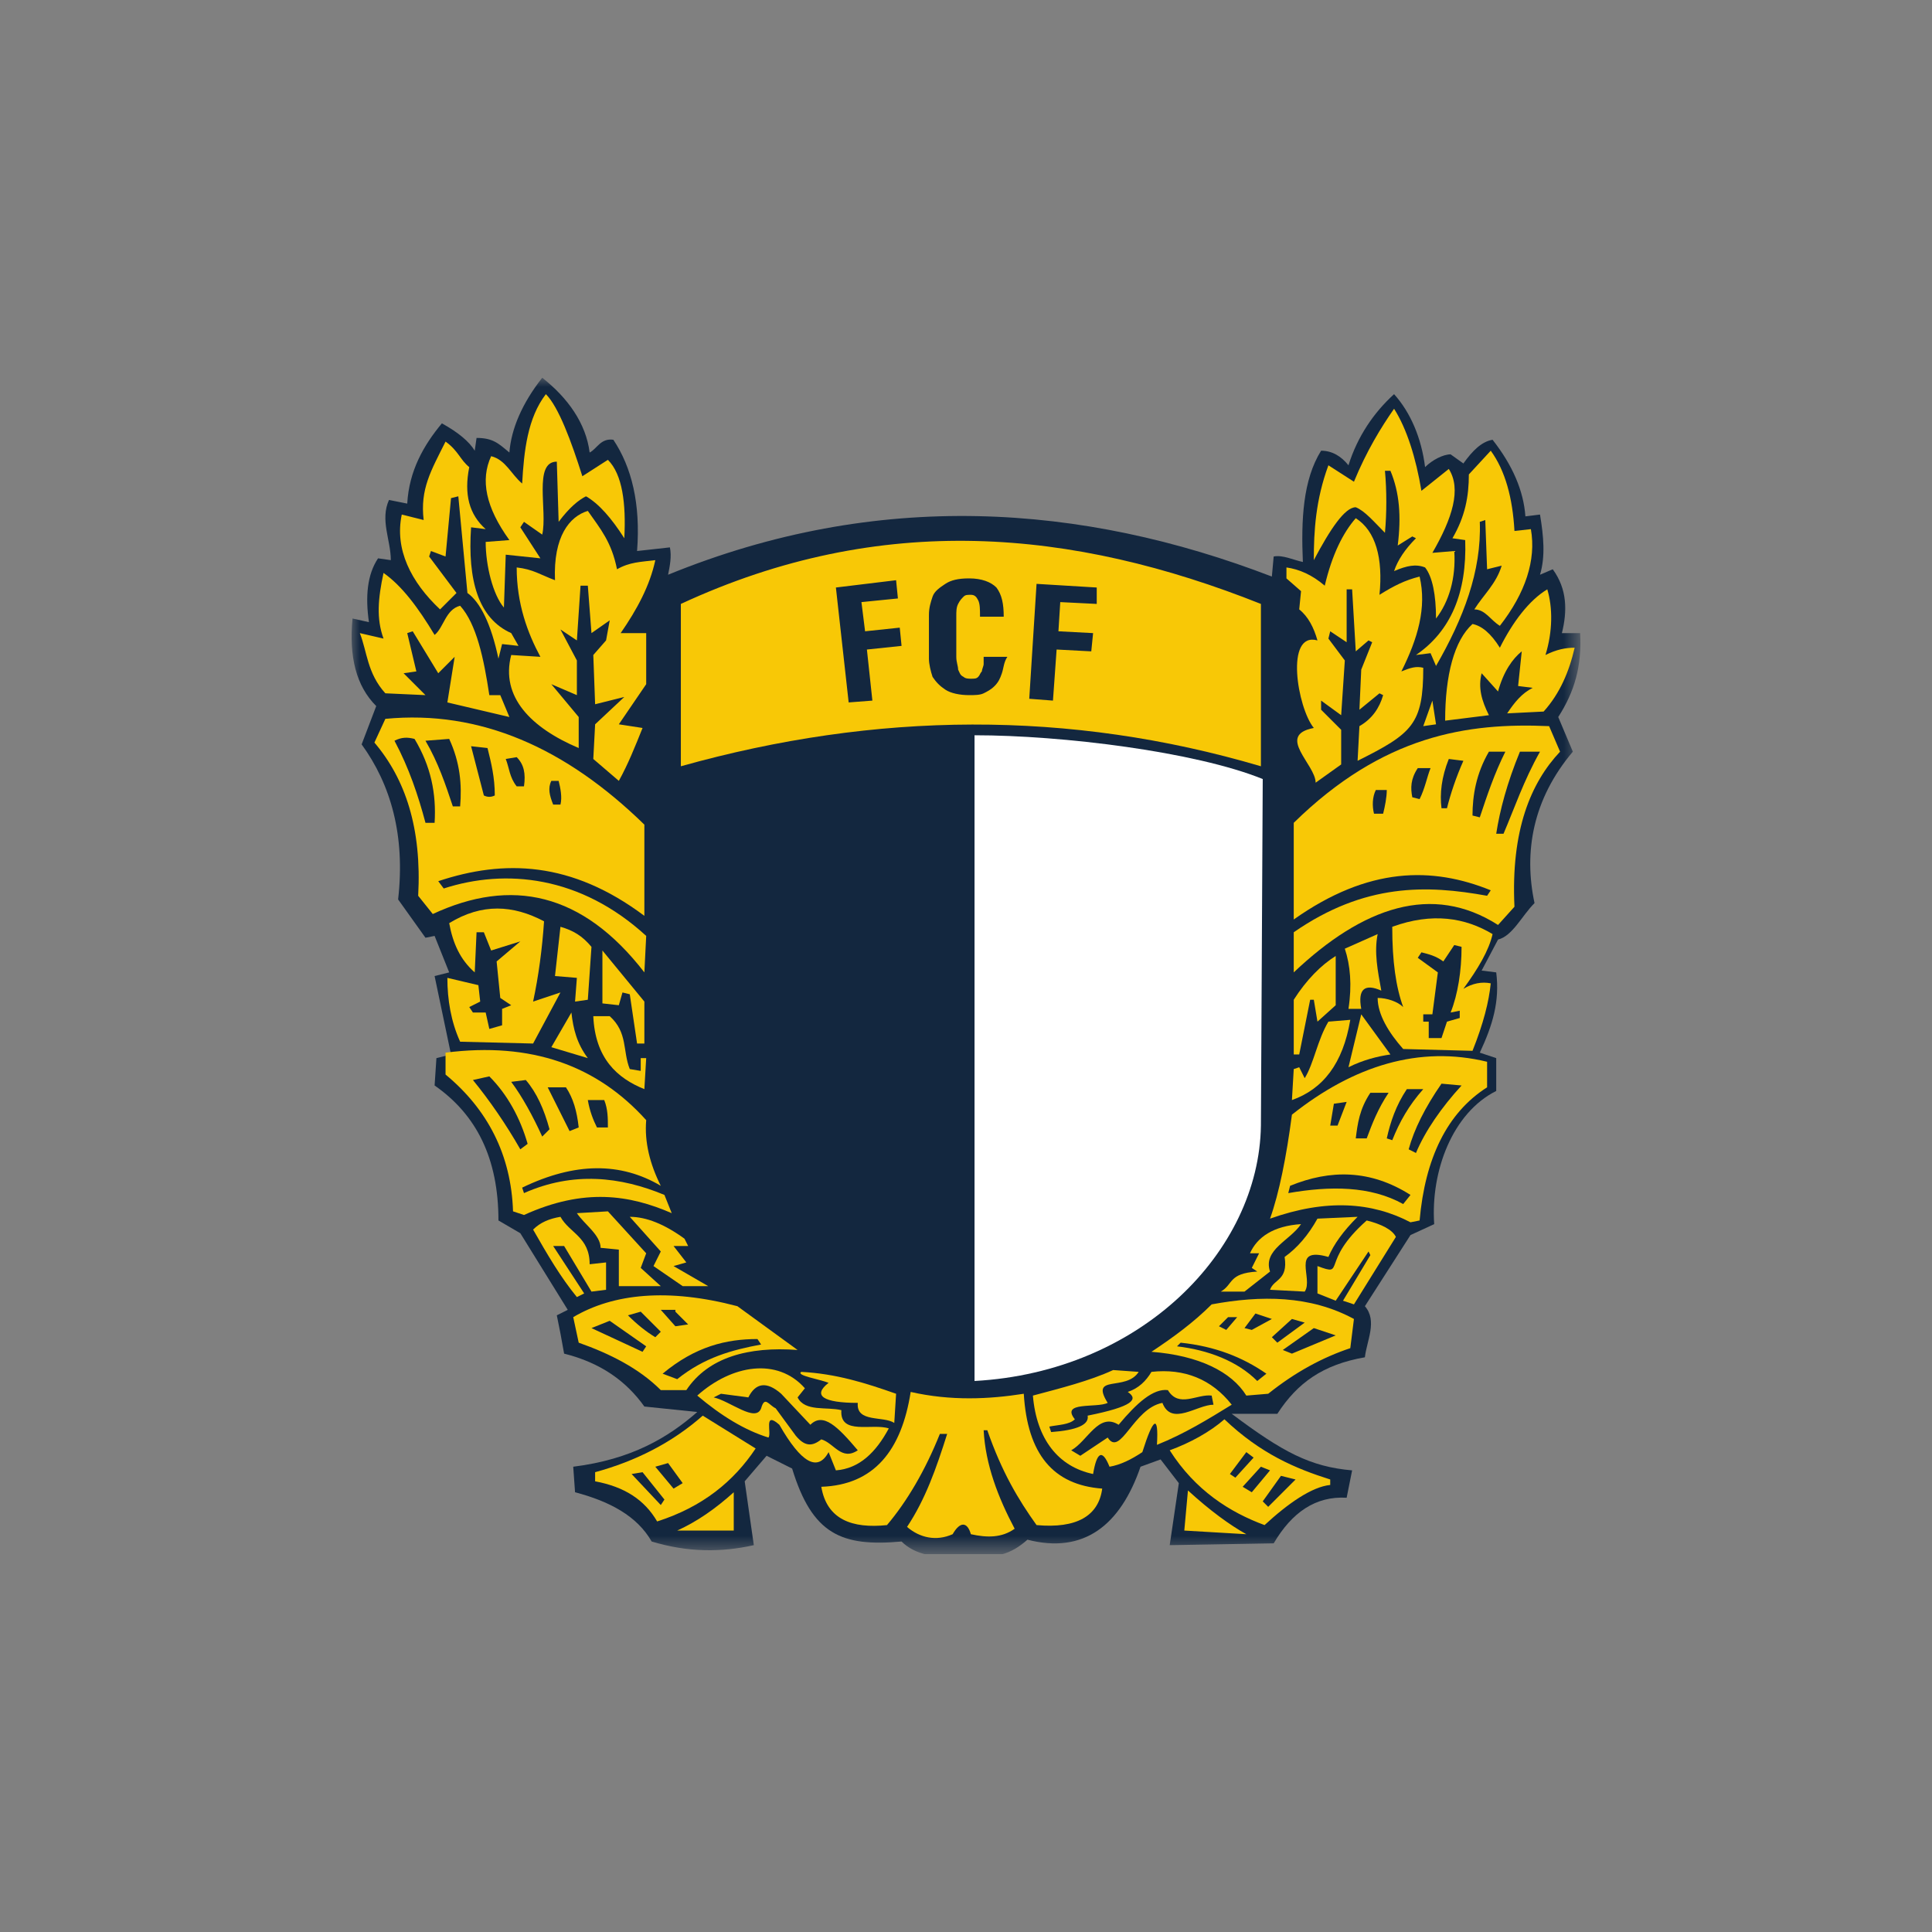 <?xml version="1.0" encoding="UTF-8" standalone="no"?>
<svg
   xmlns:dc="http://purl.org/dc/elements/1.1/"
   xmlns:cc="http://creativecommons.org/ns#"
   xmlns:rdf="http://www.w3.org/1999/02/22-rdf-syntax-ns#"
   xmlns:svg="http://www.w3.org/2000/svg"
   xmlns="http://www.w3.org/2000/svg"
   xmlns:xlink="http://www.w3.org/1999/xlink"
   xmlns:sodipodi="http://sodipodi.sourceforge.net/DTD/sodipodi-0.dtd"
   xmlns:inkscape="http://www.inkscape.org/namespaces/inkscape"
   version="1.1"
   id="Layer_1"
   x="0"
   y="0"
   viewBox="0 0 700 700"
   xml:space="preserve"
   enable-background="new 0 0 67.5 64.5"
   sodipodi:docname="fc-famalicao.svg"
   width="700"
   height="700"
   inkscape:export-filename="G:\Users\suitedoalex\sites\fc-famalicao-logo-0.png"
   inkscape:export-xdpi="561.73712"
   inkscape:export-ydpi="561.73712"
   inkscape:version="0.92.4 (5da689c313, 2019-01-14)"><rect x="0" y="0" width="700" height="700" fill="#808080" stroke="none"/><sodipodi:namedview
     pagecolor="#ffffff"
     bordercolor="#666666"
     borderopacity="1"
     objecttolerance="10"
     gridtolerance="10"
     guidetolerance="10"
     inkscape:pageopacity="0"
     inkscape:pageshadow="2"
     inkscape:window-width="1600"
     inkscape:window-height="837"
     id="namedview81"
     showgrid="false"
     inkscape:zoom="0.32340543"
     inkscape:cx="-9.404599"
     inkscape:cy="250.75477"
     inkscape:window-x="-8"
     inkscape:window-y="-8"
     inkscape:window-maximized="1"
     inkscape:current-layer="Layer_1" /><style
     id="style2">.st10{clip-path:url(#SVGID_4_);fill:#f8c806}</style><defs
     id="defs5"><path
       id="SVGID_1_"
       d="M 0,0 H 67.5 V 64.5 H 0 Z"
       inkscape:connector-curvature="0" /></defs><clipPath
     id="SVGID_2_"><use
       xlink:href="#SVGID_1_"
       overflow="visible"
       id="use7"
       style="overflow:visible"
       x="0"
       y="0"
       width="100%"
       height="100%" /></clipPath><g
     clip-path="url(#SVGID_2_)"
     id="g78"
     transform="matrix(6.609,0,0,6.609,127.063,136.863)"
     inkscape:export-filename="G:\Users\suitedoalex\sites\fc-famalicao-logo-4.png"
     inkscape:export-xdpi="86.252098"
     inkscape:export-ydpi="86.252098"><defs
       id="defs11"><path
         id="SVGID_3_"
         d="M 0,0 H 67.5 V 64.5 H 0 Z"
         inkscape:connector-curvature="0" /></defs><clipPath
       id="SVGID_4_"><use
         xlink:href="#SVGID_3_"
         overflow="visible"
         id="use13"
         style="overflow:visible"
         x="0"
         y="0"
         width="100%"
         height="100%" /></clipPath><defs
       id="defs19"><filter
         id="Adobe_OpacityMaskFilter"
         filterUnits="userSpaceOnUse"
         x="0"
         y="0"
         width="67.5"
         height="64.5"><feColorMatrix
           values="1 0 0 0 0 0 1 0 0 0 0 0 1 0 0 0 0 0 1 0"
           id="feColorMatrix16" /></filter></defs><mask
       maskUnits="userSpaceOnUse"
       x="0"
       y="0"
       width="67.5"
       height="64.5"
       id="SVGID_5_"><g
         id="g31"
         style="filter:url(#Adobe_OpacityMaskFilter)"><defs
           id="defs22"><path
             id="SVGID_6_"
             d="M 0,0 H 67.5 V 64.5 H 0 Z"
             inkscape:connector-curvature="0" /></defs><clipPath
           id="SVGID_7_"
           clip-path="url(#SVGID_4_)"><use
             xlink:href="#SVGID_6_"
             overflow="visible"
             id="use24"
             style="overflow:visible"
             x="0"
             y="0"
             width="100%"
             height="100%" /></clipPath><path
           clip-path="url(#SVGID_7_)"
           d="M -0.1,0 H 67.6 V 64.7 H -0.1 Z"
           id="path27"
           inkscape:connector-curvature="0" /><path
           clip-path="url(#SVGID_7_)"
           d="M 0,0 H 67.5 V 64.5 H 0 Z"
           id="path29"
           inkscape:connector-curvature="0"
           style="fill:#ffffff" /></g></mask><g
       clip-path="url(#SVGID_4_)"
       mask="url(#SVGID_5_)"
       id="g42"><defs
         id="defs35"><path
           id="SVGID_8_"
           d="M 0,0 H 67.5 V 64.5 H 0 Z"
           inkscape:connector-curvature="0" /></defs><clipPath
         id="SVGID_9_"><use
           xlink:href="#SVGID_8_"
           overflow="visible"
           id="use37"
           style="overflow:visible"
           x="0"
           y="0"
           width="100%"
           height="100%" /></clipPath><path
         d="m 10.5,0 c 1.4,1.1 2.4,2.5 2.6,4.1 0.4,-0.2 0.6,-0.8 1.3,-0.7 1,1.5 1.5,3.5 1.3,6.1 l 1.8,-0.2 c 0.1,0.5 0,1 -0.1,1.5 11.5,-4.7 22.7,-3.9 33.1,0.1 l 0.1,-1.1 c 0.5,-0.1 1.1,0.2 1.6,0.3 -0.1,-2.3 0,-4.5 1,-6.1 0.6,0 1.1,0.3 1.5,0.8 0.5,-1.6 1.4,-2.9 2.5,-3.9 0.9,1 1.5,2.4 1.7,4 0.4,-0.4 1,-0.7 1.4,-0.7 L 61,4.7 c 0.5,-0.7 1,-1.2 1.6,-1.3 1.1,1.4 1.7,2.8 1.8,4.2 l 0.8,-0.1 c 0.2,1.2 0.3,2.3 0,3.3 l 0.7,-0.3 c 0.8,1.1 0.8,2.3 0.5,3.5 h 1 c 0.1,1.8 -0.3,3.2 -1.2,4.6 l 0.8,1.9 c -2.2,2.6 -2.7,5.5 -2.1,8.3 -0.7,0.7 -1.2,1.8 -2,2 l -0.9,1.7 0.8,0.1 c 0.2,1.6 -0.2,2.9 -0.9,4.4 l 0.9,0.3 v 1.8 c -2.4,1.2 -3.6,4.4 -3.4,7.3 l -1.3,0.6 -2.5,3.9 c 0.7,0.8 0.1,1.9 0,2.8 -2.3,0.4 -3.7,1.4 -4.8,3.1 h -2.5 c 2.8,2.1 4.3,2.9 6.6,3.1 l -0.3,1.5 c -1.7,-0.1 -3,0.8 -4,2.5 l -5.7,0.1 0.5,-3.4 -1,-1.3 -1.1,0.4 c -1.1,3.2 -3.1,4.8 -6.2,4 -0.9,0.8 -1.8,1.1 -3.4,0.8 -1.6,0.3 -2.8,0 -3.5,-0.7 -3.3,0.3 -4.9,-0.4 -6,-4 l -1.4,-0.7 -1.2,1.4 0.5,3.5 c -1.8,0.4 -3.6,0.4 -5.6,-0.2 -0.8,-1.4 -2.3,-2.2 -4.2,-2.7 l -0.1,-1.4 c 3.2,-0.4 5.2,-1.6 6.8,-3 L 16.1,56.4 C 15.1,55 13.7,54 11.7,53.5 l -0.2,-1.1 -0.2,-1 0.6,-0.3 L 9.3,46.9 8.1,46.2 C 8.1,42.8 6.9,40.4 4.6,38.8 L 4.7,37.3 5.5,37.1 4.6,32.8 5.4,32.6 4.6,30.6 4.1,30.7 2.6,28.6 C 3,25.1 2.2,22.3 0.6,20.1 L 1.4,18 C 0.3,16.9 -0.1,15.3 0.1,13.2 L 1,13.4 C 0.8,12 0.9,10.8 1.5,9.9 L 2.2,10 C 2.2,8.9 1.6,7.8 2.1,6.7 l 1,0.2 C 3.2,5.1 4,3.7 5,2.5 5.9,3 6.5,3.5 6.8,4 L 6.9,3.3 C 7.8,3.3 8.1,3.6 8.7,4.1 8.8,2.8 9.4,1.4 10.5,0"
         clip-path="url(#SVGID_9_)"
         id="path40"
         inkscape:connector-curvature="0"
         style="fill:#13273f" /></g><path
       d="M 34.2,55 C 43.3,54.5 49.8,47.9 49.9,41 L 50,22 C 46.3,20.5 39,19.6 34.2,19.6 Z"
       clip-path="url(#SVGID_4_)"
       id="path44"
       inkscape:connector-curvature="0"
       style="fill:#ffffff" /><path
       d="m 18.9,51.3 0.4,0.6 0.5,-0.2 -0.3,-0.5 z m -1,7.8 0.7,0.9 0.4,-0.3 -0.7,-1 z"
       clip-path="url(#SVGID_4_)"
       id="path46"
       inkscape:connector-curvature="0"
       style="fill:#004997" /><path
       class="st10"
       d="m 11,36.7 2,0.6 c -0.6,-0.8 -0.8,-1.6 -0.9,-2.5 z m 5.1,-4.1 0.1,-2 C 12.6,27.3 8.5,26.9 5.1,28 L 4.8,27.6 c 3.6,-1.2 7.3,-1.1 11.3,1.9 v -5 C 11.8,20.3 7.1,18.2 1.9,18.7 L 1.3,20 c 1.7,2 2.6,4.7 2.4,8.4 l 0.8,1 c 4.3,-2 8.2,-1.2 11.6,3.2 M 11,22.1 h 0.4 c 0.1,0.4 0.2,0.9 0.1,1.3 H 11.1 C 10.9,22.9 10.8,22.5 11,22.1 M 9.1,20.8 c 0.4,0.4 0.5,0.9 0.4,1.6 H 9.1 C 8.7,21.9 8.7,21.4 8.5,20.9 Z M 7.5,20.3 c 0.2,0.8 0.4,1.6 0.4,2.6 C 7.7,23 7.5,23 7.3,22.9 L 6.6,20.2 Z M 5.4,19.8 C 6,21.1 6.1,22.3 6,23.5 H 5.6 C 5.2,22.3 4.8,21.1 4.1,19.9 Z M 4.6,24.4 H 4.1 c -0.4,-1.5 -0.9,-3 -1.7,-4.5 0.4,-0.2 0.7,-0.2 1.1,-0.1 0.9,1.5 1.2,3 1.1,4.6 M 16.1,39 16.2,37.3 H 15.9 V 38 l -0.6,-0.1 c -0.4,-1 -0.1,-2 -1.1,-2.9 h -0.9 c 0.1,2.3 1.3,3.4 2.8,4"
       clip-path="url(#SVGID_4_)"
       id="path48"
       inkscape:connector-curvature="0"
       style="fill:#f8c806" /><path
       class="st10"
       d="m 14.9,33.7 0.4,0.1 0.4,2.7 h 0.4 v -2.3 l -2.3,-2.8 v 2.9 l 0.9,0.1 z m -3.4,-3.6 -0.3,2.7 1.2,0.1 -0.1,1.3 0.7,-0.1 0.2,-2.9 c -0.5,-0.6 -1,-0.9 -1.7,-1.1 m 6.1,15.7 -0.4,-1 c -2.4,-1 -5,-1.3 -7.7,-0.1 L 9.4,44.4 C 12.3,43 14.8,43 17,44.3 16.4,43.1 16.1,41.9 16.2,40.7 13.5,37.7 9.9,36.4 5.2,37 v 1.2 c 2.3,1.9 3.6,4.4 3.7,7.5 l 0.6,0.2 c 3.3,-1.5 5.8,-1.1 8.1,-0.1 m -3.7,-6.2 c 0.2,0.5 0.2,1 0.2,1.5 H 13.5 C 13.3,40.7 13.1,40.2 13,39.6 Z m -2.1,-0.7 c 0.4,0.6 0.6,1.3 0.7,2.2 L 12,41.3 10.8,38.9 Z M 9.6,38.5 c 0.6,0.7 1,1.6 1.3,2.7 l -0.4,0.4 C 10,40.5 9.4,39.4 8.8,38.6 Z m -2.9,0 0.9,-0.2 c 1,1 1.7,2.3 2.1,3.7 L 9.3,42.3 C 8.5,40.9 7.6,39.6 6.7,38.5"
       clip-path="url(#SVGID_4_)"
       id="path50"
       inkscape:connector-curvature="0"
       style="fill:#f8c806" /><path
       class="st10"
       d="M 7,33.3 5.3,32.9 c 0,1.2 0.2,2.4 0.7,3.5 l 4,0.1 1.5,-2.8 -1.5,0.5 c 0.3,-1.4 0.5,-2.9 0.6,-4.4 -1.7,-0.9 -3.4,-1 -5.2,0.1 0.2,1.1 0.6,2 1.4,2.7 l 0.1,-2.2 h 0.4 l 0.4,1 1.6,-0.5 -1.3,1.1 0.2,2 0.6,0.4 -0.5,0.2 v 0.9 L 7.6,35.7 7.4,34.8 H 6.7 L 6.5,34.5 7.1,34.2 Z m 5.8,16.9 -1.7,-2.6 h 0.6 L 13.2,50.1 14,50 v -1.5 l -0.9,0.1 c 0,-1.5 -1.1,-1.7 -1.6,-2.6 -0.6,0.1 -1.1,0.3 -1.5,0.7 0.8,1.4 1.5,2.6 2.4,3.7 z m 4.2,-2.3 -0.4,0.8 1.6,1.1 h 1.4 l -1.9,-1.1 0.7,-0.2 -0.7,-0.9 h 0.8 L 18.3,47.2 C 17.2,46.4 16.2,46 15.3,46 Z"
       clip-path="url(#SVGID_4_)"
       id="path52"
       inkscape:connector-curvature="0"
       style="fill:#f8c806" /><path
       class="st10"
       d="m 17,49.8 -1.1,-1 0.3,-0.8 -2.1,-2.3 -1.7,0.1 c 0.4,0.6 1.3,1.2 1.3,1.9 l 1,0.1 v 2 z m 0,5.7 h 1.4 c 1.2,-1.8 3.4,-2.4 6.1,-2.2 l -3.3,-2.4 c -3.8,-1 -6.8,-0.7 -9,0.6 l 0.3,1.4 c 1.7,0.6 3.3,1.4 4.5,2.6 m 5.3,-2.8 0.2,0.3 c -1.6,0.3 -3.1,0.7 -4.6,1.9 l -0.8,-0.3 c 1.8,-1.5 3.5,-1.9 5.2,-1.9 M 17.8,51.2 18.5,51.9 17.8,52 17,51.1 h 0.8 z m -1.9,0 1.1,1.1 -0.3,0.3 c -0.5,-0.3 -1,-0.7 -1.5,-1.2 z m 0.1,2.2 -2.8,-1.3 1,-0.4 2,1.4 z M 13.4,60 v 0.5 c 1.6,0.3 2.7,1 3.4,2.2 2.5,-0.8 4.2,-2.2 5.4,-4 l -2.9,-1.8 c -1.7,1.5 -3.7,2.5 -5.9,3.1 M 17,61.8 15.4,60.1 16,60 l 1.2,1.5 z m 0.7,-0.9 -1,-1.2 0.7,-0.2 0.8,1.1 z m 0.2,2.3 H 21 v -2.1 c -1,0.9 -2,1.6 -3.1,2.1"
       clip-path="url(#SVGID_4_)"
       id="path54"
       inkscape:connector-curvature="0"
       style="fill:#f8c806" /><path
       class="st10"
       d="m 26.2,58.9 0.4,1 c 1.3,-0.1 2.2,-1 2.9,-2.3 -0.9,-0.3 -2.7,0.4 -2.6,-1 -0.8,-0.2 -2,0.1 -2.4,-0.7 l 0.4,-0.5 c -1.5,-1.7 -4,-1.3 -5.9,0.4 1.3,1.1 2.6,1.9 3.9,2.3 0.2,-0.2 -0.3,-1.5 0.6,-0.7 1.2,2.1 2.1,2.6 2.7,1.5 M 24.4,58 23.3,56.5 c -0.4,-0.2 -0.6,-0.7 -0.8,0 -0.3,0.8 -1.7,-0.4 -2.6,-0.6 l 0.4,-0.2 1.5,0.2 c 0.4,-0.8 1,-0.9 1.8,-0.2 l 1.6,1.7 c 0.7,-0.7 1.5,0.1 2.6,1.4 -0.9,0.6 -1.3,-0.4 -2,-0.6 -0.5,0.4 -0.9,0.4 -1.4,-0.2"
       clip-path="url(#SVGID_4_)"
       id="path56"
       inkscape:connector-curvature="0"
       style="fill:#f8c806" /><path
       class="st10"
       d="m 26.2,55.1 c -0.9,0.7 -0.3,1.1 1.6,1.1 -0.1,1.1 1.4,0.7 2,1.1 l 0.1,-1.6 c -1.7,-0.6 -3.3,-1.1 -5.2,-1.2 -0.3,0.2 1,0.4 1.5,0.6"
       clip-path="url(#SVGID_4_)"
       id="path58"
       inkscape:connector-curvature="0"
       style="fill:#f8c806" /><path
       class="st10"
       d="m 36.9,55.7 c -1.9,0.3 -4,0.4 -6.2,-0.1 -0.5,3.2 -2,5.1 -4.9,5.2 0.3,1.8 1.7,2.3 3.6,2.1 1.1,-1.3 2.1,-3 2.9,-5 h 0.4 c -0.6,1.9 -1.2,3.6 -2.2,5.1 0.7,0.6 1.6,0.8 2.5,0.4 0.4,-0.7 0.8,-0.7 1,0 0.9,0.2 1.7,0.2 2.4,-0.3 -0.9,-1.7 -1.6,-3.5 -1.7,-5.4 h 0.2 c 0.8,2.3 1.7,3.8 2.7,5.2 2.2,0.2 3.4,-0.5 3.6,-2 -2.7,-0.2 -4.1,-1.9 -4.3,-5.2 m 8.8,7.5 3.4,0.2 c -0.9,-0.5 -2,-1.3 -3.2,-2.4 z m -0.8,-4.4 c 1.4,2.2 3.3,3.4 5.2,4.1 1.3,-1.2 2.6,-2.1 3.6,-2.2 v -0.3 c -1.9,-0.6 -3.8,-1.4 -5.8,-3.3 -0.8,0.7 -1.9,1.3 -3,1.7 m 6.9,1.6 -1.5,1.5 -0.3,-0.3 1,-1.4 z m -1.4,-0.5 -1,1.2 -0.5,-0.3 1,-1.1 z m -1.3,-1 0.4,0.3 -1,1.1 -0.3,-0.2 z"
       clip-path="url(#SVGID_4_)"
       id="path60"
       inkscape:connector-curvature="0"
       style="fill:#f8c806" /><path
       class="st10"
       d="m 48.3,56.3 c -1.1,-1.4 -2.6,-2 -4.4,-1.8 -0.3,0.5 -0.7,0.9 -1.3,1.1 0.6,0.4 0.3,0.8 -2.2,1.3 0.1,0.5 -0.6,0.8 -2,0.9 l -0.1,-0.3 c 0.5,-0.1 1.1,-0.1 1.4,-0.4 -0.8,-1 1.2,-0.6 1.8,-0.9 -1,-1.6 1,-0.6 1.7,-1.7 l -1.4,-0.1 c -1.3,0.6 -2.9,1 -4.4,1.4 0.2,2.4 1.4,3.9 3.3,4.3 0.2,-1.2 0.5,-1.4 0.9,-0.4 0.6,-0.1 1.2,-0.4 1.8,-0.8 0.6,-1.9 0.9,-2.1 0.8,-0.4 1.5,-0.6 2.8,-1.4 4.1,-2.2 m -6.8,1.8 -1.5,1 -0.5,-0.3 c 0.9,-0.5 1.5,-2.1 2.6,-1.4 1,-1.2 1.9,-2 2.7,-1.9 0.6,1 1.6,0.2 2.4,0.3 l 0.1,0.5 c -0.9,0 -2.3,1.2 -2.8,-0.1 -1.6,0.3 -2.3,3 -3,1.9 m 5.7,-7.3 c -1,1 -2.1,1.8 -3.3,2.6 2.6,0.2 4.4,1.1 5.2,2.4 l 1.2,-0.1 c 1.5,-1.2 3,-2 4.5,-2.5 L 55,51.6 c -2.4,-1.3 -5.1,-1.3 -7.8,-0.8 m 0.9,0.7 h 0.5 L 48,52.2 47.6,52 Z M 49.7,55 C 48.6,53.9 47,53.3 45.3,53.1 l 0.2,-0.2 c 1.9,0.2 3.4,0.8 4.7,1.7 z m 4.3,-2.5 -2.4,1 -0.5,-0.2 1.7,-1.2 z m -1.7,-0.7 -1.5,1.1 -0.3,-0.3 1.1,-1 z m -2.9,0.4 -0.4,-0.1 0.6,-0.8 0.9,0.3 z m 1,-3.2 c -0.4,-1.2 1.1,-1.7 1.7,-2.6 -1.5,0.1 -2.4,0.7 -2.8,1.6 h 0.5 l -0.4,0.8 0.3,0.2 c -1.6,0.1 -1.3,0.7 -2,1.1 H 49 Z m 3.2,-0.8 c 0.3,-0.7 0.8,-1.4 1.6,-2.2 L 53,46.1 c -0.5,0.9 -1.1,1.6 -1.8,2.1 0.2,1.3 -0.6,1.2 -0.8,1.8 l 1.9,0.1 c 0.5,-0.7 -0.8,-2.5 1.3,-1.9"
       clip-path="url(#SVGID_4_)"
       id="path62"
       inkscape:connector-curvature="0"
       style="fill:#f8c806" /><path
       class="st10"
       d="m 55.7,46.2 c -2.6,2.3 -1.1,3.1 -2.7,2.5 v 1.5 l 1,0.4 1.8,-2.7 0.1,0.2 -1.5,2.5 0.6,0.2 2.3,-3.7 c -0.2,-0.4 -0.8,-0.7 -1.6,-0.9"
       clip-path="url(#SVGID_4_)"
       id="path64"
       inkscape:connector-curvature="0"
       style="fill:#f8c806" /><path
       class="st10"
       d="m 51.6,40.4 c -0.3,2.3 -0.7,4.3 -1.2,5.7 3.1,-1.1 5.6,-0.9 7.7,0.2 l 0.5,-0.1 c 0.3,-3.4 1.5,-5.9 3.7,-7.3 V 37.5 C 58.6,36.6 55,37.7 51.6,40.4 M 58.8,39 c -0.8,0.9 -1.3,1.8 -1.7,2.8 L 56.8,41.7 C 57,40.8 57.3,39.9 57.9,39 Z m -2.9,0.2 h 1 c -0.6,0.9 -0.9,1.7 -1.2,2.5 h -0.6 c 0.1,-0.8 0.2,-1.6 0.8,-2.5 m -2,0.6 0.7,-0.1 -0.5,1.3 h -0.4 z m 3.8,5.5 c -1.8,-1 -4,-1 -6.3,-0.6 l 0.1,-0.4 c 2.2,-0.9 4.4,-0.9 6.6,0.5 z m 3.2,-6.5 c -1.1,1.2 -2,2.5 -2.5,3.7 L 58,42.3 c 0.3,-1.1 0.9,-2.3 1.8,-3.6 z m -8.3,-4.7 h 0.2 l 0.2,1.2 1,-0.9 v -2.7 c -0.8,0.5 -1.6,1.3 -2.3,2.4 v 3 H 52 Z m -1,5.5 c 1.7,-0.6 2.8,-2 3.2,-4.4 l -1.2,0.1 c -0.6,1 -0.8,2.3 -1.3,3.1 L 52,37.8 51.7,37.9 Z m 2.9,-8.3 c 0.3,0.9 0.4,2 0.2,3.3 h 0.7 c -0.2,-1.1 0.2,-1.4 1.1,-1 -0.2,-1.1 -0.4,-2.1 -0.2,-3.1 z"
       clip-path="url(#SVGID_4_)"
       id="path66"
       inkscape:connector-curvature="0"
       style="fill:#f8c806" /><path
       class="st10"
       d="m 54.7,37.8 c 0.8,-0.4 1.6,-0.6 2.3,-0.7 l -1.6,-2.2 z m 2.4,-7.7 c 0,1.9 0.2,3.3 0.6,4.4 -0.3,-0.3 -0.9,-0.5 -1.4,-0.5 0,0.9 0.6,1.9 1.4,2.8 l 3.8,0.1 c 0.6,-1.5 0.9,-2.7 1,-3.7 -0.5,-0.1 -1,0 -1.5,0.3 0.8,-1.1 1.4,-2.1 1.6,-3 -1.5,-0.9 -3.3,-1.2 -5.5,-0.4 m 3.7,4.6 v 0.4 l -0.7,0.2 -0.3,0.9 h -0.7 v -0.9 h -0.3 v -0.4 h 0.5 l 0.3,-2.3 -1.1,-0.8 0.2,-0.3 c 0.4,0.1 0.8,0.2 1.2,0.5 l 0.6,-0.9 0.4,0.1 c 0,1.3 -0.2,2.6 -0.6,3.6 z M 7.4,9 c 0,1.3 0.4,2.9 1,3.6 L 8.5,9.7 10.4,9.9 9.3,8.2 9.5,7.9 l 1,0.7 c 0.3,-1.3 -0.5,-4 0.8,-4 l 0.1,3.3 C 12,7.1 12.5,6.7 12.9,6.5 13.6,6.9 14.3,7.7 15,8.8 15.1,6.9 14.9,5.3 14.1,4.5 L 12.7,5.4 C 12.1,3.5 11.4,1.6 10.7,0.9 9.7,2.2 9.5,4 9.4,5.8 8.8,5.3 8.5,4.5 7.7,4.3 7.1,5.6 7.4,7.1 8.7,8.9 Z"
       clip-path="url(#SVGID_4_)"
       id="path68"
       inkscape:connector-curvature="0"
       style="fill:#f8c806" /><path
       class="st10"
       d="m 65.7,19.1 c -4.5,-0.2 -9.1,0.5 -14,5.3 v 5.3 c 4.1,-2.9 7.6,-2.9 10.8,-1.6 l -0.2,0.3 c -3.3,-0.6 -6.7,-0.7 -10.6,2 v 2.2 C 55.5,29 59.3,27.7 62.9,30 l 0.9,-1 c -0.2,-4.2 0.9,-6.8 2.5,-8.5 z m -9.1,4.8 H 56.1 C 56,23.5 56,23 56.2,22.6 h 0.6 c 0,0.4 -0.1,0.9 -0.2,1.3 m 2,-0.8 -0.4,-0.1 c -0.1,-0.5 -0.1,-1 0.3,-1.6 h 0.7 c -0.2,0.5 -0.3,1.1 -0.6,1.7 m 1.5,0.5 h -0.3 c -0.1,-0.8 0,-1.7 0.4,-2.7 L 61,21 c -0.4,0.9 -0.7,1.8 -0.9,2.6 m 1.8,0.5 -0.4,-0.1 c 0,-1.1 0.2,-2.3 0.9,-3.5 h 0.9 c -0.6,1.2 -1,2.4 -1.4,3.6 m 1.3,0.9 h -0.4 c 0.2,-1.3 0.6,-2.8 1.3,-4.5 h 1.1 c -0.9,1.6 -1.4,3.1 -2,4.5 M 4.9,12.7 5.8,11.8 4.3,9.8 4.4,9.5 5.2,9.8 5.5,6.6 5.9,6.5 6.4,11.8 c 0.7,0.5 1.3,1.7 1.7,3.6 L 8.3,14.6 9.2,14.7 8.8,14 C 7,13.2 6.4,11.1 6.6,8.2 L 7.4,8.3 C 6.5,7.5 6.2,6.4 6.5,4.9 6,4.5 5.9,4 5.2,3.5 4.4,5.1 3.8,6.1 4,7.8 L 2.8,7.5 c -0.4,1.9 0.5,3.7 2.1,5.2"
       clip-path="url(#SVGID_4_)"
       id="path70"
       inkscape:connector-curvature="0"
       style="fill:#f8c806" /><path
       class="st10"
       d="M 14.6,10.5 C 14.3,9 13.7,8.3 13,7.3 12,7.6 11.1,8.7 11.2,11.1 10.4,10.8 10,10.5 9.1,10.4 c 0,2 0.6,3.6 1.3,4.9 L 8.8,15.2 c -0.6,2.3 1.1,4 3.7,5.1 v -1.7 l -1.5,-1.8 1.4,0.6 v -1.9 l -0.9,-1.7 0.9,0.6 0.2,-3 H 13 l 0.2,2.6 1,-0.7 -0.2,1.1 -0.7,0.8 0.1,2.7 1.6,-0.4 -1.6,1.5 -0.1,1.9 1.4,1.2 c 0.5,-0.9 0.9,-1.9 1.3,-2.9 L 14.7,19 16.2,16.8 V 14 h -1.4 c 0.9,-1.3 1.6,-2.6 1.9,-4 -0.8,0.1 -1.4,0.1 -2.1,0.5 M 1.9,17.3 4.1,17.4 2.9,16.2 3.6,16.1 3.1,14 3.4,13.9 4.8,16.2 5.7,15.3 5.3,17.8 8.7,18.6 8.2,17.4 H 7.6 C 7.3,15.4 6.9,13.5 6,12.5 5.2,12.7 5.1,13.7 4.6,14.1 3.7,12.6 2.8,11.4 1.8,10.7 c -0.3,1.4 -0.4,2.5 0,3.6 L 0.5,14 c 0.4,1 0.4,2.2 1.4,3.3 M 59.5,19 59.3,17.7 58.8,19.1 Z M 52,12.7 c 0.5,0.4 0.8,1 1,1.7 -1.8,-0.5 -1.1,3.7 -0.2,4.8 -2.1,0.4 0.1,2 0.1,3 l 1.4,-1 v -1.9 l -1.1,-1.1 v -0.5 l 1.1,0.8 0.2,-3 -0.9,-1.2 0.1,-0.4 0.9,0.6 v -2.9 h 0.3 l 0.2,3.4 0.7,-0.6 0.2,0.1 -0.6,1.5 -0.1,2.2 1.1,-0.9 0.2,0.1 c -0.2,0.7 -0.6,1.3 -1.3,1.7 L 55.2,21 c 3,-1.5 3.6,-2 3.6,-5.1 -0.4,-0.1 -0.7,0 -1.2,0.2 0.9,-1.8 1.4,-3.5 1,-5.2 -0.8,0.2 -1.4,0.5 -2.2,1 0.2,-2 -0.2,-3.5 -1.3,-4.2 -0.7,0.8 -1.3,2 -1.7,3.7 -0.7,-0.6 -1.4,-0.9 -2.1,-1 V 11 l 0.8,0.7 z m 9.5,0.8 c -1,0.9 -1.5,2.8 -1.5,5.3 l 2.4,-0.3 C 62,17.7 61.8,17 62,16.2 l 0.9,1 c 0.3,-1.1 0.8,-1.8 1.3,-2.2 L 64,16.9 64.8,17 c -0.6,0.3 -1,0.8 -1.4,1.4 l 2,-0.1 c 0.9,-1 1.4,-2.2 1.7,-3.5 -0.5,0 -1,0.1 -1.6,0.4 0.4,-1.3 0.4,-2.6 0.1,-3.6 -1,0.6 -1.9,1.8 -2.6,3.2 -0.5,-0.8 -1,-1.2 -1.5,-1.3"
       clip-path="url(#SVGID_4_)"
       id="path72"
       inkscape:connector-curvature="0"
       style="fill:#f8c806" /><path
       class="st10"
       d="m 60.4,8.8 0.7,0.1 c 0.1,2.9 -0.8,5 -2.7,6.3 l 0.8,-0.1 0.3,0.7 C 61,13.2 62,10.6 61.9,7.9 l 0.3,-0.1 0.1,2.7 0.8,-0.2 c -0.3,1 -1,1.6 -1.5,2.4 0.6,0 0.9,0.6 1.4,0.9 1.4,-1.8 2,-3.6 1.7,-5.3 L 63.8,8.4 C 63.7,6.6 63.3,5.1 62.5,4 l -1.2,1.3 c 0,1.2 -0.2,2.3 -0.9,3.5"
       clip-path="url(#SVGID_4_)"
       id="path74"
       inkscape:connector-curvature="0"
       style="fill:#f8c806" /><path
       class="st10"
       d="m 55.1,7.1 c 0.5,0.2 1,0.8 1.6,1.4 0.1,-1.1 0.1,-2.3 0,-3.4 H 57 c 0.5,1.2 0.6,2.5 0.4,4.1 l 0.8,-0.5 0.2,0.1 c -0.6,0.6 -1,1.2 -1.2,1.8 0.7,-0.3 1.2,-0.4 1.7,-0.2 0.4,0.5 0.6,1.5 0.6,2.8 0.7,-0.9 1.1,-2.2 1,-3.7 L 59.3,9.6 C 60.4,7.7 60.9,6.1 60.2,5 L 58.7,6.2 C 58.4,4.4 57.9,2.8 57.2,1.7 56.5,2.7 55.7,4 55,5.7 L 53.6,4.8 C 52.9,6.7 52.8,8.4 52.8,10 53.7,8.3 54.5,7.1 55.1,7.1 m -37,5.3 v 8.9 c 10.7,-3 21.3,-3.1 31.8,0 V 12.4 C 39.6,8.3 29.1,7.3 18.1,12.4 m 10.5,5.3 -1.3,0.1 -0.7,-6.3 3.3,-0.4 0.1,1 -2,0.2 0.2,1.6 1.9,-0.2 0.1,1 -1.9,0.2 z m 7.1,-1.5 c -0.1,0.3 -0.2,0.5 -0.4,0.7 -0.2,0.2 -0.4,0.3 -0.6,0.4 -0.2,0.1 -0.5,0.1 -0.8,0.1 -0.5,0 -1,-0.1 -1.3,-0.3 -0.3,-0.2 -0.5,-0.4 -0.7,-0.7 -0.1,-0.3 -0.2,-0.7 -0.2,-1 V 13 c 0,-0.4 0.1,-0.7 0.2,-1 0.1,-0.3 0.4,-0.5 0.7,-0.7 0.3,-0.2 0.7,-0.3 1.3,-0.3 0.7,0 1.2,0.2 1.5,0.5 0.3,0.4 0.4,0.9 0.4,1.6 h -1.3 c 0,-0.4 0,-0.7 -0.1,-0.9 -0.1,-0.2 -0.2,-0.3 -0.4,-0.3 -0.2,0 -0.3,0 -0.4,0.1 -0.1,0.1 -0.2,0.2 -0.3,0.4 -0.1,0.2 -0.1,0.4 -0.1,0.7 v 2.2 c 0,0.3 0.1,0.5 0.1,0.7 0.1,0.2 0.1,0.3 0.3,0.4 0.1,0.1 0.3,0.1 0.4,0.1 0.2,0 0.3,0 0.4,-0.1 0.1,-0.1 0.1,-0.2 0.2,-0.3 0,-0.1 0.1,-0.3 0.1,-0.4 V 15.3 H 36 c -0.2,0.3 -0.2,0.6 -0.3,0.9 m 5.2,-3.8 -2,-0.1 -0.1,1.6 1.9,0.1 -0.1,1 -1.9,-0.1 -0.2,2.8 -1.3,-0.1 0.4,-6.3 3.3,0.2 z"
       clip-path="url(#SVGID_4_)"
       id="path76"
       inkscape:connector-curvature="0"
       style="fill:#f8c806" /></g></svg>